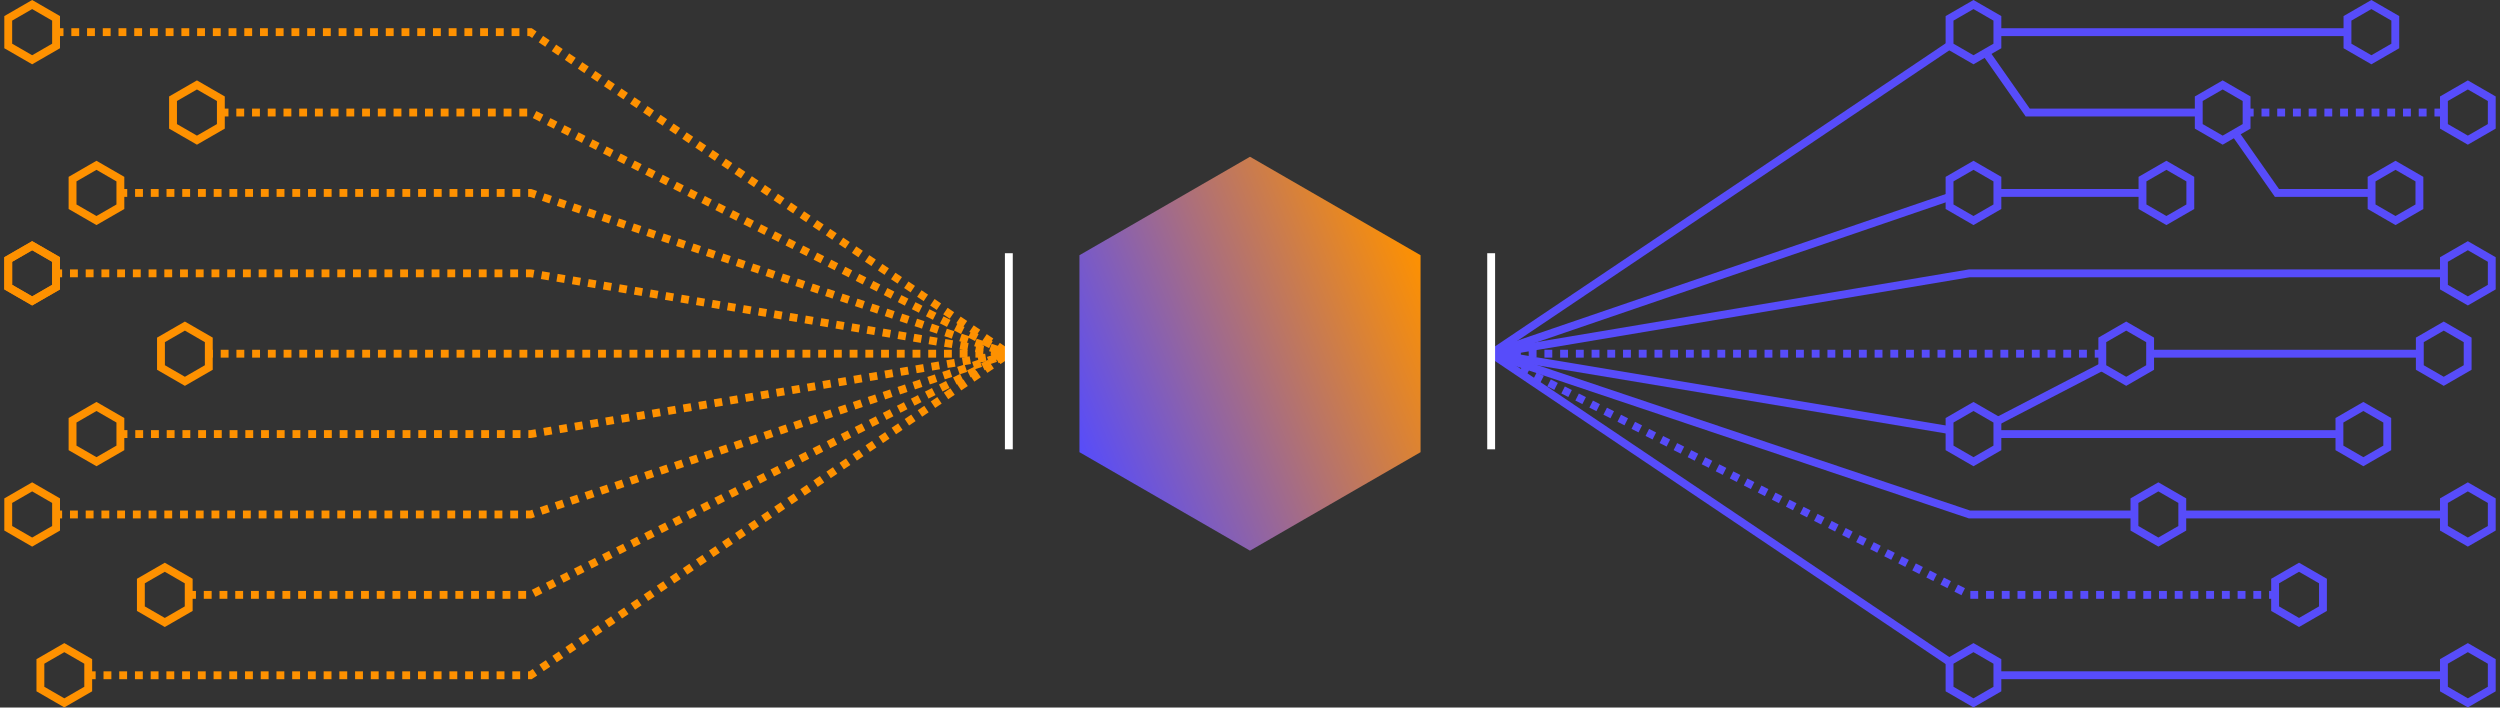 <svg width="636" height="180" viewBox="0 0 636 180" fill="none" xmlns="http://www.w3.org/2000/svg">
<rect x="0" y="0" width="636" height="180" fill="#333333" stroke="none"/>
<path d="M571.326 28.63H621.922" stroke="#574CFA" stroke-width="2" stroke-dasharray="2 2"/>
<path d="M507.675 107.363L535.283 93.048" stroke="#574CFA" stroke-width="2"/>
<path d="M495.916 50.103L379.35 89.981" stroke="#574CFA" stroke-width="2"/>
<path d="M621.685 69.531H501.029L379.35 89.981" stroke="#574CFA" stroke-width="2"/>
<path d="M534.901 89.981L379.35 89.981" stroke="#574CFA" stroke-width="2" stroke-dasharray="2 2"/>
<path d="M595.1 110.431L508.186 110.431M621.685 171.781H508.186" stroke="#574CFA" stroke-width="2"/>
<path d="M544.997 49.08L508.186 49.08" stroke="#574CFA" stroke-width="2"/>
<path d="M621.685 130.881H555.222M615.55 89.981H547.042" stroke="#574CFA" stroke-width="2"/>
<path d="M597.145 8.18L508.187 8.18" stroke="#574CFA" stroke-width="2"/>
<path d="M496.428 11.248L379.351 89.981" stroke="#574CFA" stroke-width="2"/>
<path d="M559.312 28.63H515.855L505.119 13.293" stroke="#574CFA" stroke-width="2"/>
<path d="M603.28 49.08H579.251L568.514 33.743" stroke="#574CFA" stroke-width="2"/>
<path d="M542.952 130.881H501.029L379.35 89.981" stroke="#574CFA" stroke-width="2"/>
<path d="M495.916 109.408L379.35 89.981" stroke="#574CFA" stroke-width="2"/>
<path d="M496.428 168.714L379.351 89.981" stroke="#574CFA" stroke-width="2"/>
<path d="M579.251 151.331H501.029L379.35 89.981" stroke="#574CFA" stroke-width="2" stroke-dasharray="2 2"/>
<path d="M597.196 4.667L603.28 1.155L609.364 4.667V11.693L603.28 15.205L597.196 11.693V4.667Z" stroke="#574CFA" stroke-width="2"/>
<path d="M615.601 86.468L621.685 82.955L627.769 86.468V93.493L621.685 97.006L615.601 93.493V86.468Z" stroke="#574CFA" stroke-width="2"/>
<path d="M559.363 25.117L565.447 21.605L571.531 25.117V32.143L565.447 35.656L559.363 32.143V25.117Z" stroke="#574CFA" stroke-width="2"/>
<path d="M495.967 106.918L502.051 103.405L508.136 106.918V113.944L502.051 117.456L495.967 113.944V106.918Z" stroke="#574CFA" stroke-width="2"/>
<path d="M534.823 86.468L540.907 82.955L546.991 86.468V93.493L540.907 97.006L534.823 93.493V86.468Z" stroke="#574CFA" stroke-width="2"/>
<path d="M495.967 45.568L502.051 42.055L508.136 45.568V52.593L502.051 56.106L495.967 52.593V45.568Z" stroke="#574CFA" stroke-width="2"/>
<path d="M545.048 45.568L551.132 42.055L557.216 45.568V52.593L551.132 56.106L545.048 52.593V45.568Z" stroke="#574CFA" stroke-width="2"/>
<path d="M621.736 25.117L627.82 21.605L633.904 25.117V32.143L627.82 35.656L621.736 32.143V25.117Z" stroke="#574CFA" stroke-width="2"/>
<path d="M495.967 4.667L502.051 1.155L508.136 4.667V11.693L502.051 15.205L495.967 11.693V4.667Z" stroke="#574CFA" stroke-width="2"/>
<path d="M595.151 106.918L601.235 103.405L607.319 106.918V113.944L601.235 117.456L595.151 113.944V106.918Z" stroke="#574CFA" stroke-width="2"/>
<path d="M603.331 45.568L609.415 42.055L615.499 45.568V52.593L609.415 56.106L603.331 52.593V45.568Z" stroke="#574CFA" stroke-width="2"/>
<path d="M621.736 127.368L627.82 123.856L633.904 127.368V134.394L627.82 137.906L621.736 134.394V127.368Z" stroke="#574CFA" stroke-width="2"/>
<path d="M543.003 127.368L549.087 123.856L555.171 127.368V134.394L549.087 137.906L543.003 134.394V127.368Z" stroke="#574CFA" stroke-width="2"/>
<path d="M621.736 66.018L627.82 62.505L633.904 66.018V73.043L627.82 76.556L621.736 73.043V66.018Z" stroke="#574CFA" stroke-width="2"/>
<path d="M578.79 147.819L584.875 144.306L590.959 147.819V154.844L584.875 158.357L578.79 154.844V147.819Z" stroke="#574CFA" stroke-width="2"/>
<path d="M621.736 168.269L627.82 164.756L633.904 168.269V175.294L627.82 178.807L621.736 175.294V168.269Z" stroke="#574CFA" stroke-width="2"/>
<path d="M495.967 168.269L502.051 164.756L508.136 168.269V175.294L502.051 178.807L495.967 175.294V168.269Z" stroke="#574CFA" stroke-width="2"/>
<path d="M30.364 49.08H134.971L256.65 89.981" stroke="#FE9100" stroke-width="2" stroke-dasharray="2 2"/>
<path d="M13.804 69.531H134.971L256.649 89.981" stroke="#FE9100" stroke-width="2" stroke-dasharray="2 2"/>
<path d="M52.148 89.981L256.65 89.981" stroke="#FE9100" stroke-width="2" stroke-dasharray="2 2"/>
<path d="M14.147 8.18H134.971L256.65 89.981" stroke="#FE9100" stroke-width="2" stroke-dasharray="2 2"/>
<path d="M56.119 28.63H134.971L256.649 89.981" stroke="#FE9100" stroke-width="2" stroke-dasharray="2 2"/>
<path d="M13.804 130.881H134.971L256.65 89.981" stroke="#FE9100" stroke-width="2" stroke-dasharray="2 2"/>
<path d="M30.414 110.431H134.971L256.649 89.981" stroke="#FE9100" stroke-width="2" stroke-dasharray="2 2"/>
<path d="M22.334 171.781H134.971L256.649 89.981" stroke="#FE9100" stroke-width="2" stroke-dasharray="2 2"/>
<path d="M47.846 151.331H134.971L256.649 89.981" stroke="#FE9100" stroke-width="2" stroke-dasharray="2 2"/>
<path d="M40.951 86.468L47.035 82.955L53.12 86.468V93.493L47.035 97.006L40.951 93.493V86.468Z" stroke="#FE9100" stroke-width="2"/>
<path d="M44.019 25.117L50.103 21.605L56.187 25.117V32.143L50.103 35.656L44.019 32.143V25.117Z" stroke="#FE9100" stroke-width="2"/>
<path d="M18.456 106.918L24.54 103.405L30.624 106.918V113.944L24.54 117.456L18.456 113.944V106.918Z" stroke="#FE9100" stroke-width="2"/>
<path d="M18.456 45.568L24.54 42.055L30.624 45.568V52.593L24.54 56.106L18.456 52.593V45.568Z" stroke="#FE9100" stroke-width="2"/>
<path d="M2.096 66.018L8.18 62.505L14.264 66.018V73.043L8.18 76.556L2.096 73.043V66.018Z" stroke="#FE9100" stroke-width="2"/>
<path d="M35.839 147.819L41.923 144.306L48.007 147.819V154.844L41.923 158.357L35.839 154.844V147.819Z" stroke="#FE9100" stroke-width="2"/>
<path d="M10.276 168.269L16.36 164.756L22.444 168.269V175.294L16.36 178.807L10.276 175.294V168.269Z" stroke="#FE9100" stroke-width="2"/>
<path d="M2.096 4.667L8.18 1.155L14.264 4.667V11.693L8.18 15.205L2.096 11.693V4.667Z" stroke="#FE9100" stroke-width="2"/>
<path d="M2.096 127.368L8.18 123.856L14.264 127.368V134.394L8.18 137.906L2.096 134.394V127.368Z" stroke="#FE9100" stroke-width="2"/>
<path d="M2.096 66.018L8.18 62.505L14.264 66.018V73.043L8.18 76.556L2.096 73.043V66.018Z" stroke="#FE9100" stroke-width="2"/>
<path d="M256.65 64.418V114.307" stroke="white" stroke-width="2" stroke-miterlimit="10"/>
<path d="M379.35 64.418V114.307" stroke="white" stroke-width="2" stroke-miterlimit="10"/>
<path d="M318 39.878L274.61 64.929V115.032L318 140.084L361.39 115.032V64.929L318 39.878Z" fill="url(#paint0_linear)"/>
<defs>
<linearGradient id="paint0_linear" x1="361.456" y1="64.929" x2="269.684" y2="103.457" gradientUnits="userSpaceOnUse">
<stop stop-color="#FE9100"/>
<stop offset="1" stop-color="#574CFA"/>
</linearGradient>
</defs>
</svg>
